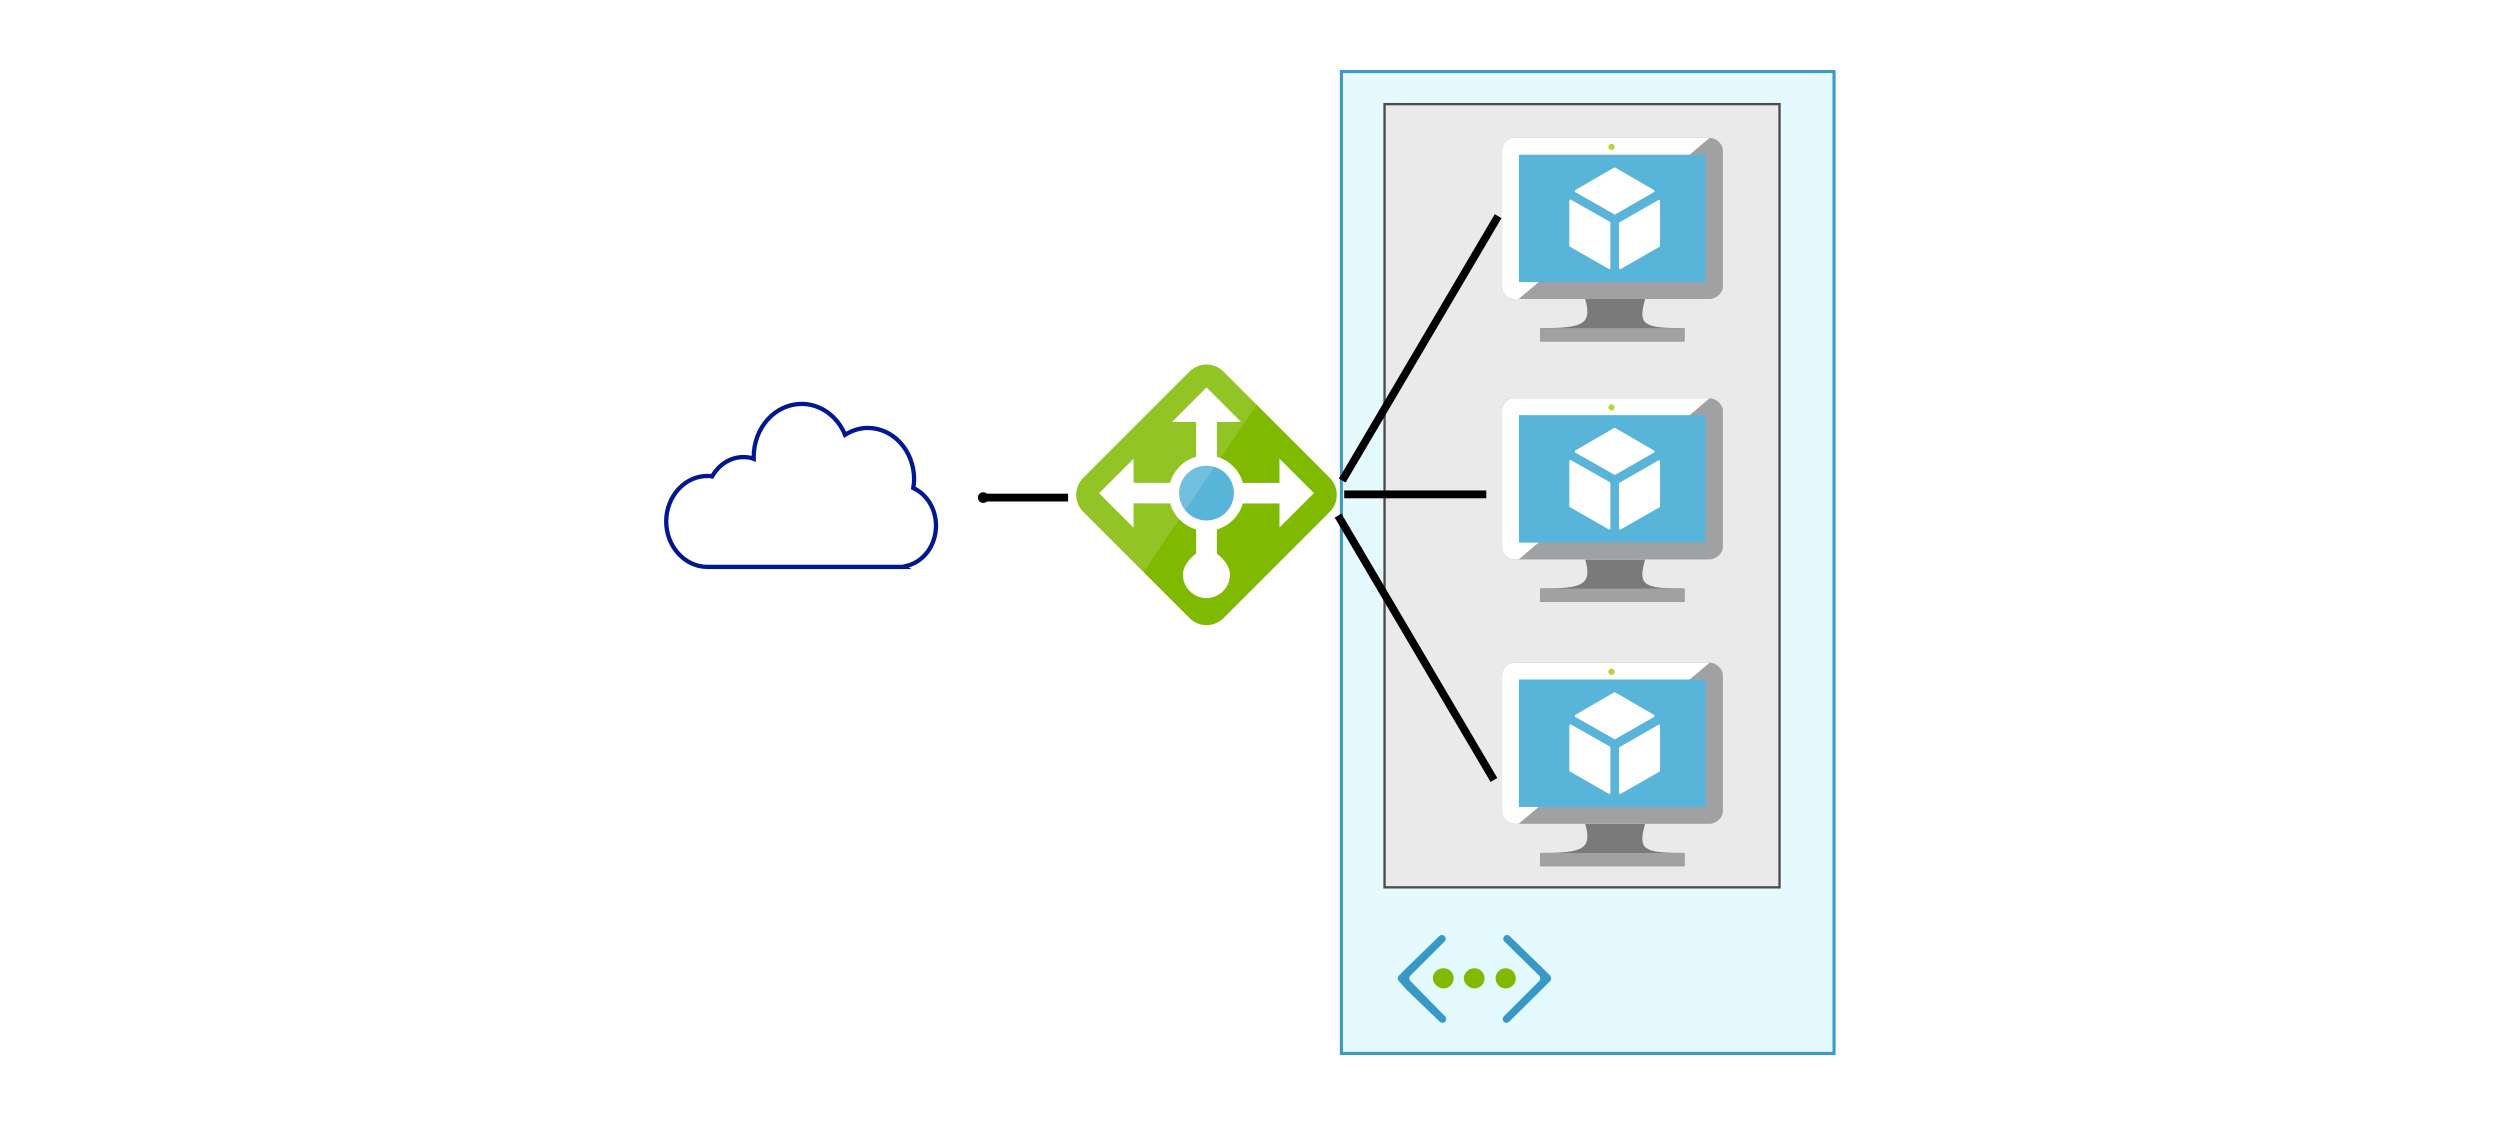 <?xml version="1.0" encoding="UTF-8" standalone="no"?>
<!-- Created with Inkscape (http://www.inkscape.org/) -->

<svg
   xmlns:dc="http://purl.org/dc/elements/1.1/"
   xmlns:cc="http://creativecommons.org/ns#"
   xmlns:rdf="http://www.w3.org/1999/02/22-rdf-syntax-ns#"
   xmlns:svg="http://www.w3.org/2000/svg"
   xmlns="http://www.w3.org/2000/svg"
   xmlns:sodipodi="http://sodipodi.sourceforge.net/DTD/sodipodi-0.dtd"
   xmlns:inkscape="http://www.inkscape.org/namespaces/inkscape"
   width="320"
   height="144"
   viewBox="0 0 320 144"
   id="svg4195"
   version="1.1"
   inkscape:version="0.91 r13725"
   sodipodi:docname="multi-vm.svg">
  <defs
     id="defs4197">
    <marker
       inkscape:stockid="DotM"
       orient="auto"
       refY="0.0"
       refX="0.0"
       id="DotM"
       style="overflow:visible"
       inkscape:isstock="true">
      <path
         id="path4935"
         d="M -2.5,-1.0 C -2.5,1.76 -4.74,4.0 -7.5,4.0 C -10.26,4.0 -12.5,1.76 -12.5,-1.0 C -12.5,-3.76 -10.26,-6.0 -7.5,-6.0 C -4.74,-6.0 -2.5,-3.76 -2.5,-1.0 z "
         style="fill-rule:evenodd;stroke:#000000;stroke-width:1pt;stroke-opacity:1;fill:#000000;fill-opacity:1"
         transform="scale(0.4) translate(7.4, 1)" />
    </marker>
    <marker
       inkscape:stockid="DotL"
       orient="auto"
       refY="0.0"
       refX="0.0"
       id="DotL"
       style="overflow:visible"
       inkscape:isstock="true">
      <path
         id="path4932"
         d="M -2.5,-1.0 C -2.5,1.76 -4.74,4.0 -7.5,4.0 C -10.26,4.0 -12.5,1.76 -12.5,-1.0 C -12.5,-3.76 -10.26,-6.0 -7.5,-6.0 C -4.74,-6.0 -2.5,-3.76 -2.5,-1.0 z "
         style="fill-rule:evenodd;stroke:#000000;stroke-width:1pt;stroke-opacity:1;fill:#000000;fill-opacity:1"
         transform="scale(0.8) translate(7.4, 1)" />
    </marker>
    <pattern
       y="0"
       x="0"
       height="6"
       width="6"
       patternUnits="userSpaceOnUse"
       id="EMFhbasepattern" />
    <marker
       inkscape:stockid="Arrow2Mend"
       orient="auto"
       refY="0"
       refX="0"
       id="marker8680"
       style="overflow:visible"
       inkscape:isstock="true">
      <path
         inkscape:connector-curvature="0"
         id="path8682"
         style="fill:#6f6f6f;fill-opacity:1;fill-rule:evenodd;stroke:#6f6f6f;stroke-width:0.625;stroke-linejoin:round;stroke-opacity:1"
         d="M 8.719,4.034 -2.207,0.016 8.719,-4.002 c -1.745,2.372 -1.735,5.617 -6e-7,8.035 z"
         transform="scale(-0.6,-0.6)" />
    </marker>
    <marker
       inkscape:stockid="DotM"
       orient="auto"
       refY="0"
       refX="0"
       id="DotM-68"
       style="overflow:visible"
       inkscape:isstock="true">
      <path
         inkscape:connector-curvature="0"
         id="path4935-9"
         d="m -2.5,-1 c 0,2.76 -2.24,5 -5,5 -2.76,0 -5,-2.24 -5,-5 0,-2.76 2.24,-5 5,-5 2.76,0 5,2.24 5,5 z"
         style="fill:#000000;fill-opacity:1;fill-rule:evenodd;stroke:#000000;stroke-width:1pt;stroke-opacity:1"
         transform="matrix(0.4,0,0,0.4,2.96,0.4)" />
    </marker>
    <marker
       inkscape:stockid="Arrow2Mend"
       orient="auto"
       refY="0"
       refX="0"
       id="marker8680-3"
       style="overflow:visible"
       inkscape:isstock="true">
      <path
         inkscape:connector-curvature="0"
         id="path8682-8"
         style="fill:#6f6f6f;fill-opacity:1;fill-rule:evenodd;stroke:#6f6f6f;stroke-width:0.625;stroke-linejoin:round;stroke-opacity:1"
         d="M 8.719,4.034 -2.207,0.016 8.719,-4.002 c -1.745,2.372 -1.735,5.617 -6e-7,8.035 z"
         transform="scale(-0.6,-0.6)" />
    </marker>
    <marker
       inkscape:stockid="DotM"
       orient="auto"
       refY="0"
       refX="0"
       id="DotM-68-2"
       style="overflow:visible"
       inkscape:isstock="true">
      <path
         inkscape:connector-curvature="0"
         id="path4935-9-7"
         d="m -2.5,-1 c 0,2.76 -2.24,5 -5,5 -2.76,0 -5,-2.24 -5,-5 0,-2.76 2.24,-5 5,-5 2.76,0 5,2.24 5,5 z"
         style="fill:#000000;fill-opacity:1;fill-rule:evenodd;stroke:#000000;stroke-width:1pt;stroke-opacity:1"
         transform="matrix(0.4,0,0,0.4,2.96,0.4)" />
    </marker>
    <marker
       inkscape:stockid="DotM"
       orient="auto"
       refY="0"
       refX="0"
       id="DotM-68-0"
       style="overflow:visible"
       inkscape:isstock="true">
      <path
         inkscape:connector-curvature="0"
         id="path4935-9-77"
         d="m -2.5,-1 c 0,2.76 -2.24,5 -5,5 -2.76,0 -5,-2.24 -5,-5 0,-2.76 2.24,-5 5,-5 2.76,0 5,2.24 5,5 z"
         style="fill:#000000;fill-opacity:1;fill-rule:evenodd;stroke:#000000;stroke-width:1pt;stroke-opacity:1"
         transform="matrix(0.4,0,0,0.4,2.96,0.4)" />
    </marker>
  </defs>
  <sodipodi:namedview
     id="base"
     pagecolor="#ffffff"
     bordercolor="#666666"
     borderopacity="1.0"
     inkscape:pageopacity="0.0"
     inkscape:pageshadow="2"
     inkscape:zoom="1.979899"
     inkscape:cx="160.32257"
     inkscape:cy="90.573342"
     inkscape:document-units="px"
     inkscape:current-layer="layer4"
     showgrid="false"
     units="px"
     inkscape:window-width="1536"
     inkscape:window-height="897"
     inkscape:window-x="-8"
     inkscape:window-y="-8"
     inkscape:window-maximized="1" />
  <g
     inkscape:label="vnet"
     inkscape:groupmode="layer"
     id="layer1"
     transform="translate(0,-908.362)" />
  <g
     inkscape:groupmode="layer"
     id="layer5"
     inkscape:label="subnet" />
  <g
     inkscape:groupmode="layer"
     id="layer2"
     inkscape:label="Layer 2" />
  <g
     inkscape:groupmode="layer"
     id="layer3"
     inkscape:label="Layer 3" />
  <g
     inkscape:groupmode="layer"
     id="layer4"
     inkscape:label="Layer 4">
    <g
       id="g12751"
       transform="translate(19.263,4.9475096e-7)">
      <g
         transform="translate(34.465,20.857)"
         id="g11394">
        <rect
           style="fill:#e4faff;fill-opacity:1;stroke:#3a99c6;stroke-width:0.395;stroke-miterlimit:4;stroke-dasharray:none;stroke-opacity:1"
           id="rect4743"
           width="63.059"
           height="125.677"
           x="117.97"
           y="-11.696" />
        <rect
           style="fill:#eaeaea;fill-opacity:1;stroke:#4c4c4c;stroke-width:0.3;stroke-miterlimit:4;stroke-dasharray:none;stroke-dashoffset:0;stroke-opacity:1"
           id="rect5174"
           width="50.556"
           height="100.252"
           x="123.494"
           y="-7.529" />
        <g
           id="g5181"
           transform="matrix(1.034,0,0,1.034,66.983,124.863)">
          <path
             id="path3"
             d="m 75.147,-19.478 c 0.19,-0.19 0.152,-0.493 0,-0.682 l -0.91,-0.91 -4.094,-3.98 c -0.19,-0.19 -0.455,-0.19 -0.644,0 l 0,0 c -0.19,0.19 -0.227,0.493 0,0.682 l 4.283,4.208 c 0.19,0.19 0.19,0.493 0,0.682 l -4.359,4.359 c -0.19,0.19 -0.19,0.493 0,0.682 l 0,0 c 0.19,0.19 0.493,0.152 0.644,0 l 4.056,-4.018 c 0,0 0,0 0.038,-0.038 l 0.986,-0.986 z"
             style="fill:#3999c6"
             inkscape:connector-curvature="0" />
          <path
             id="path5"
             d="m 56.421,-19.478 c -0.19,-0.19 -0.152,-0.493 0,-0.682 l 0.91,-0.91 4.094,-3.98 c 0.19,-0.19 0.455,-0.19 0.644,0 l 0,0 c 0.19,0.19 0.227,0.493 0,0.682 l -4.208,4.208 c -0.19,0.19 -0.19,0.493 0,0.682 l 4.283,4.359 c 0.19,0.19 0.19,0.493 0,0.682 l 0,0 c -0.19,0.19 -0.493,0.152 -0.644,0 L 57.369,-18.417 c 0,0 0,0 -0.038,-0.038 l -0.91,-1.023 z"
             style="fill:#3999c6"
             inkscape:connector-curvature="0" />
          <path
             id="path7"
             d="m 63.206,-19.82 c 0,0.72 -0.607,1.251 -1.251,1.251 -0.644,0 -1.327,-0.607 -1.327,-1.251 0,-0.644 0.531,-1.251 1.327,-1.251 0.758,0 1.251,0.607 1.251,1.251 z"
             style="fill:#7fba00"
             inkscape:connector-curvature="0" />
          <path
             id="path9"
             d="m 67.035,-19.82 c 0,0.72 -0.607,1.251 -1.251,1.251 -0.644,0 -1.327,-0.607 -1.327,-1.251 0,-0.644 0.607,-1.251 1.327,-1.251 0.72,0 1.251,0.607 1.251,1.251 z"
             style="fill:#7fba00"
             inkscape:connector-curvature="0" />
          <circle
             id="circle11"
             r="1.251"
             cy="-19.82"
             cx="69.65"
             style="fill:#7fba00" />
        </g>
        <g
           transform="matrix(2.002,0,0,2.002,-349.879,-361.424)"
           id="g6636">
          <path
             inkscape:connector-curvature="0"
             id="path6638"
             d="m 253.108,205.883 -0.339,0 -3.323,0 -0.169,0 c 0.466,1.63 -0.148,1.863 -2.879,1.863 l 0,0.847 3.45,0 2.519,0 3.26,0 0,-0.847 c -2.709,0 -2.963,-0.233 -2.519,-1.863 z"
             style="fill:#7a7a7a;fill-opacity:1;fill-rule:nonzero;stroke:none" />
          <path
             inkscape:connector-curvature="0"
             id="path6640"
             d="m 257.214,195.575 -12.488,0 c -0.423,0 -0.762,0.381 -0.762,0.804 l 0,8.721 c 0,0.402 0.339,0.783 0.762,0.783 l 12.488,0 c 0.423,0 0.868,-0.381 0.868,-0.783 l 0,-8.721 c 0,-0.423 -0.445,-0.804 -0.868,-0.804 z"
             style="fill:#a0a1a2;fill-opacity:1;fill-rule:nonzero;stroke:none" />
          <path
             inkscape:connector-curvature="0"
             id="path6642"
             d="m 257.235,195.575 c 0,0 0,0 -0.021,0 l -12.488,0 c -0.423,0 -0.762,0.381 -0.762,0.804 l 0,8.721 c 0,0.402 0.339,0.783 0.762,0.783 l 0.296,0 12.213,-10.308 z"
             style="fill:#ffffff;fill-opacity:1;fill-rule:nonzero;stroke:none" />
          <path
             inkscape:connector-curvature="0"
             id="path6644"
             d="m 245.043,196.655 11.938,0 0,8.149 -11.938,0 z"
             style="fill:#59b4d9;fill-opacity:1;fill-rule:nonzero;stroke:none" />
          <path
             inkscape:connector-curvature="0"
             id="path6646"
             d="m 255.965,196.655 0,0 -10.922,0 0,8.149 0,0 0,-8.149 z"
             style="fill:#59b4d9;fill-opacity:1;fill-rule:nonzero;stroke:none" />
          <path
             inkscape:connector-curvature="0"
             id="path6648"
             d="m 246.398,207.746 9.229,0 0,0.847 -9.229,0 z"
             style="fill:#a0a1a2;fill-opacity:1;fill-rule:nonzero;stroke:none" />
          <path
             inkscape:connector-curvature="0"
             id="path6650"
             d="m 251.16,196.168 c 0,0.106 -0.085,0.191 -0.191,0.191 -0.106,0 -0.212,-0.085 -0.212,-0.191 0,-0.106 0.106,-0.212 0.212,-0.212 0.106,0 0.191,0.106 0.191,0.212 z"
             style="fill:#b8d432;fill-opacity:1;fill-rule:nonzero;stroke:none" />
          <path
             inkscape:connector-curvature="0"
             id="path6652"
             d="m 251.182,200.486 c -0.021,0 -0.042,0 -0.042,-0.021 l -2.498,-1.418 c -0.021,-0.021 -0.021,-0.042 -0.021,-0.064 0,-0.042 0,-0.064 0.021,-0.064 l 2.476,-1.439 c 0.021,0 0.064,0 0.085,0 l 2.476,1.439 c 0.021,0.021 0.042,0.042 0.042,0.064 0,0.021 -0.021,0.042 -0.042,0.064 l -2.476,1.418 c 0,0.021 -0.021,0.021 -0.021,0.021 z"
             style="fill:#ffffff;fill-opacity:1;fill-rule:nonzero;stroke:none" />
          <path
             inkscape:connector-curvature="0"
             id="path6654"
             d="m 250.822,203.978 c -0.021,0 -0.042,-0.021 -0.042,-0.021 l -2.476,-1.418 c -0.021,-0.021 -0.042,-0.042 -0.042,-0.064 l 0,-2.879 c 0,-0.021 0.021,-0.042 0.042,-0.064 0.021,-0.021 0.042,-0.021 0.064,0 l 2.498,1.418 c 0.021,0.021 0.021,0.042 0.021,0.085 l 0,2.857 c 0,0.021 0,0.042 -0.021,0.064 -0.021,0 -0.042,0.021 -0.042,0.021 z"
             style="fill:#ffffff;fill-opacity:1;fill-rule:nonzero;stroke:none" />
          <path
             inkscape:connector-curvature="0"
             id="path6656"
             d="m 251.52,203.978 c -0.021,0 -0.021,-0.021 -0.042,-0.021 -0.021,-0.021 -0.042,-0.042 -0.042,-0.064 l 0,-2.857 c 0,-0.021 0.021,-0.042 0.042,-0.064 l 2.476,-1.418 c 0.021,-0.021 0.042,-0.021 0.085,0 0.021,0 0.021,0.042 0.021,0.064 l 0,2.857 c 0,0.021 0,0.042 -0.021,0.064 l -2.476,1.418 c -0.021,0 -0.042,0.021 -0.042,0.021 z"
             style="fill:#ffffff;fill-opacity:1;fill-rule:nonzero;stroke:none" />
        </g>
        <g
           id="g6658"
           transform="matrix(2.002,0,0,2.002,-349.879,-327.584)">
          <path
             style="fill:#7a7a7a;fill-opacity:1;fill-rule:nonzero;stroke:none"
             d="m 253.108,205.883 -0.339,0 -3.323,0 -0.169,0 c 0.466,1.63 -0.148,1.863 -2.879,1.863 l 0,0.847 3.45,0 2.519,0 3.26,0 0,-0.847 c -2.709,0 -2.963,-0.233 -2.519,-1.863 z"
             id="path6660"
             inkscape:connector-curvature="0" />
          <path
             style="fill:#a0a1a2;fill-opacity:1;fill-rule:nonzero;stroke:none"
             d="m 257.214,195.575 -12.488,0 c -0.423,0 -0.762,0.381 -0.762,0.804 l 0,8.721 c 0,0.402 0.339,0.783 0.762,0.783 l 12.488,0 c 0.423,0 0.868,-0.381 0.868,-0.783 l 0,-8.721 c 0,-0.423 -0.445,-0.804 -0.868,-0.804 z"
             id="path6662"
             inkscape:connector-curvature="0" />
          <path
             style="fill:#ffffff;fill-opacity:1;fill-rule:nonzero;stroke:none"
             d="m 257.235,195.575 c 0,0 0,0 -0.021,0 l -12.488,0 c -0.423,0 -0.762,0.381 -0.762,0.804 l 0,8.721 c 0,0.402 0.339,0.783 0.762,0.783 l 0.296,0 12.213,-10.308 z"
             id="path6664"
             inkscape:connector-curvature="0" />
          <path
             style="fill:#59b4d9;fill-opacity:1;fill-rule:nonzero;stroke:none"
             d="m 245.043,196.655 11.938,0 0,8.149 -11.938,0 z"
             id="path6666"
             inkscape:connector-curvature="0" />
          <path
             style="fill:#59b4d9;fill-opacity:1;fill-rule:nonzero;stroke:none"
             d="m 255.965,196.655 0,0 -10.922,0 0,8.149 0,0 0,-8.149 z"
             id="path6668"
             inkscape:connector-curvature="0" />
          <path
             style="fill:#a0a1a2;fill-opacity:1;fill-rule:nonzero;stroke:none"
             d="m 246.398,207.746 9.229,0 0,0.847 -9.229,0 z"
             id="path6670"
             inkscape:connector-curvature="0" />
          <path
             style="fill:#b8d432;fill-opacity:1;fill-rule:nonzero;stroke:none"
             d="m 251.16,196.168 c 0,0.106 -0.085,0.191 -0.191,0.191 -0.106,0 -0.212,-0.085 -0.212,-0.191 0,-0.106 0.106,-0.212 0.212,-0.212 0.106,0 0.191,0.106 0.191,0.212 z"
             id="path6672"
             inkscape:connector-curvature="0" />
          <path
             style="fill:#ffffff;fill-opacity:1;fill-rule:nonzero;stroke:none"
             d="m 251.182,200.486 c -0.021,0 -0.042,0 -0.042,-0.021 l -2.498,-1.418 c -0.021,-0.021 -0.021,-0.042 -0.021,-0.064 0,-0.042 0,-0.064 0.021,-0.064 l 2.476,-1.439 c 0.021,0 0.064,0 0.085,0 l 2.476,1.439 c 0.021,0.021 0.042,0.042 0.042,0.064 0,0.021 -0.021,0.042 -0.042,0.064 l -2.476,1.418 c 0,0.021 -0.021,0.021 -0.021,0.021 z"
             id="path6674"
             inkscape:connector-curvature="0" />
          <path
             style="fill:#ffffff;fill-opacity:1;fill-rule:nonzero;stroke:none"
             d="m 250.822,203.978 c -0.021,0 -0.042,-0.021 -0.042,-0.021 l -2.476,-1.418 c -0.021,-0.021 -0.042,-0.042 -0.042,-0.064 l 0,-2.879 c 0,-0.021 0.021,-0.042 0.042,-0.064 0.021,-0.021 0.042,-0.021 0.064,0 l 2.498,1.418 c 0.021,0.021 0.021,0.042 0.021,0.085 l 0,2.857 c 0,0.021 0,0.042 -0.021,0.064 -0.021,0 -0.042,0.021 -0.042,0.021 z"
             id="path6676"
             inkscape:connector-curvature="0" />
          <path
             style="fill:#ffffff;fill-opacity:1;fill-rule:nonzero;stroke:none"
             d="m 251.52,203.978 c -0.021,0 -0.021,-0.021 -0.042,-0.021 -0.021,-0.021 -0.042,-0.042 -0.042,-0.064 l 0,-2.857 c 0,-0.021 0.021,-0.042 0.042,-0.064 l 2.476,-1.418 c 0.021,-0.021 0.042,-0.021 0.085,0 0.021,0 0.021,0.042 0.021,0.064 l 0,2.857 c 0,0.021 0,0.042 -0.021,0.064 l -2.476,1.418 c -0.021,0 -0.042,0.021 -0.042,0.021 z"
             id="path6678"
             inkscape:connector-curvature="0" />
        </g>
        <g
           id="g6680"
           transform="matrix(2.002,0,0,2.002,-349.879,-394.759)">
          <path
             style="fill:#7a7a7a;fill-opacity:1;fill-rule:nonzero;stroke:none"
             d="m 253.108,205.883 -0.339,0 -3.323,0 -0.169,0 c 0.466,1.63 -0.148,1.863 -2.879,1.863 l 0,0.847 3.45,0 2.519,0 3.26,0 0,-0.847 c -2.709,0 -2.963,-0.233 -2.519,-1.863 z"
             id="path6682"
             inkscape:connector-curvature="0" />
          <path
             style="fill:#a0a1a2;fill-opacity:1;fill-rule:nonzero;stroke:none"
             d="m 257.214,195.575 -12.488,0 c -0.423,0 -0.762,0.381 -0.762,0.804 l 0,8.721 c 0,0.402 0.339,0.783 0.762,0.783 l 12.488,0 c 0.423,0 0.868,-0.381 0.868,-0.783 l 0,-8.721 c 0,-0.423 -0.445,-0.804 -0.868,-0.804 z"
             id="path6684"
             inkscape:connector-curvature="0" />
          <path
             style="fill:#ffffff;fill-opacity:1;fill-rule:nonzero;stroke:none"
             d="m 257.235,195.575 c 0,0 0,0 -0.021,0 l -12.488,0 c -0.423,0 -0.762,0.381 -0.762,0.804 l 0,8.721 c 0,0.402 0.339,0.783 0.762,0.783 l 0.296,0 12.213,-10.308 z"
             id="path6686"
             inkscape:connector-curvature="0" />
          <path
             style="fill:#59b4d9;fill-opacity:1;fill-rule:nonzero;stroke:none"
             d="m 245.043,196.655 11.938,0 0,8.149 -11.938,0 z"
             id="path6688"
             inkscape:connector-curvature="0" />
          <path
             style="fill:#59b4d9;fill-opacity:1;fill-rule:nonzero;stroke:none"
             d="m 255.965,196.655 0,0 -10.922,0 0,8.149 0,0 0,-8.149 z"
             id="path6690"
             inkscape:connector-curvature="0" />
          <path
             style="fill:#a0a1a2;fill-opacity:1;fill-rule:nonzero;stroke:none"
             d="m 246.398,207.746 9.229,0 0,0.847 -9.229,0 z"
             id="path6692"
             inkscape:connector-curvature="0" />
          <path
             style="fill:#b8d432;fill-opacity:1;fill-rule:nonzero;stroke:none"
             d="m 251.16,196.168 c 0,0.106 -0.085,0.191 -0.191,0.191 -0.106,0 -0.212,-0.085 -0.212,-0.191 0,-0.106 0.106,-0.212 0.212,-0.212 0.106,0 0.191,0.106 0.191,0.212 z"
             id="path6694"
             inkscape:connector-curvature="0" />
          <path
             style="fill:#ffffff;fill-opacity:1;fill-rule:nonzero;stroke:none"
             d="m 251.182,200.486 c -0.021,0 -0.042,0 -0.042,-0.021 l -2.498,-1.418 c -0.021,-0.021 -0.021,-0.042 -0.021,-0.064 0,-0.042 0,-0.064 0.021,-0.064 l 2.476,-1.439 c 0.021,0 0.064,0 0.085,0 l 2.476,1.439 c 0.021,0.021 0.042,0.042 0.042,0.064 0,0.021 -0.021,0.042 -0.042,0.064 l -2.476,1.418 c 0,0.021 -0.021,0.021 -0.021,0.021 z"
             id="path6696"
             inkscape:connector-curvature="0" />
          <path
             style="fill:#ffffff;fill-opacity:1;fill-rule:nonzero;stroke:none"
             d="m 250.822,203.978 c -0.021,0 -0.042,-0.021 -0.042,-0.021 l -2.476,-1.418 c -0.021,-0.021 -0.042,-0.042 -0.042,-0.064 l 0,-2.879 c 0,-0.021 0.021,-0.042 0.042,-0.064 0.021,-0.021 0.042,-0.021 0.064,0 l 2.498,1.418 c 0.021,0.021 0.021,0.042 0.021,0.085 l 0,2.857 c 0,0.021 0,0.042 -0.021,0.064 -0.021,0 -0.042,0.021 -0.042,0.021 z"
             id="path6698"
             inkscape:connector-curvature="0" />
          <path
             style="fill:#ffffff;fill-opacity:1;fill-rule:nonzero;stroke:none"
             d="m 251.52,203.978 c -0.021,0 -0.021,-0.021 -0.042,-0.021 -0.021,-0.021 -0.042,-0.042 -0.042,-0.064 l 0,-2.857 c 0,-0.021 0.021,-0.042 0.042,-0.064 l 2.476,-1.418 c 0.021,-0.021 0.042,-0.021 0.085,0 0.021,0 0.021,0.042 0.021,0.064 l 0,2.857 c 0,0.021 0,0.042 -0.021,0.064 l -2.476,1.418 c -0.021,0 -0.042,0.021 -0.042,0.021 z"
             id="path6700"
             inkscape:connector-curvature="0" />
        </g>
        <g
           transform="matrix(0.667,0,0,0.667,-124.671,-90.621)"
           id="g6702">
          <path
             inkscape:connector-curvature="0"
             style="fill:#7fba00"
             d="m 337.897,224.559 c -1.232,0 -2.392,-0.48 -3.261,-1.352 l -20.389,-20.388 c -0.859,-0.859 -1.351,-2.046 -1.351,-3.261 0,-1.214 0.492,-2.402 1.351,-3.26 l 20.389,-20.388 c 0.871,-0.872 2.029,-1.352 3.261,-1.352 1.231,0 2.39,0.48 3.261,1.352 l 20.386,20.388 c 0.873,0.868 1.352,2.027 1.352,3.26 0,1.233 -0.479,2.392 -1.353,3.263 l -20.385,20.386 c -0.87,0.872 -2.03,1.352 -3.261,1.352"
             id="path6704" />
          <path
             inkscape:connector-curvature="0"
             style="fill:#ffffff"
             d="m 358.509,199.219 -6.613,-6.612 0,4.668 -7.016,-0.006 c -0.677,-2.418 -2.573,-4.328 -4.984,-5.02 l 0,-6.69 4.613,0 -6.613,-6.613 -6.612,6.613 4.612,0 0,6.689 c -2.407,0.692 -4.301,2.596 -4.981,5.008 l -7.019,-0.006 0,-4.618 -6.613,6.613 6.613,6.612 0,-4.668 7.022,0.006 c 0.683,2.407 2.574,4.305 4.978,4.996 l 0,4.636 c -1,0.728 -2.528,2.258 -2.528,4.04 0,2.481 2.033,4.5 4.514,4.5 2.481,0 4.51,-2.019 4.51,-4.5 0,-1.762 -1.496,-3.274 -2.496,-4.013 l 0,-4.663 c 2.399,-0.689 4.289,-2.583 4.975,-4.983 l 7.025,0.006 0,4.618 6.613,-6.613 z"
             id="path6706" />
          <path
             inkscape:connector-curvature="0"
             style="fill:#59b4d9"
             d="m 337.896,193.961 c -2.899,0 -5.258,2.359 -5.258,5.258 0,2.899 2.359,5.258 5.258,5.258 2.899,0 5.258,-2.358 5.258,-5.258 0,-2.9 -2.359,-5.258 -5.258,-5.258 z"
             id="path6708" />
          <path
             inkscape:connector-curvature="0"
             style="opacity:0.15;fill:#ffffff"
             d="m 341.158,175.91 c -0.871,-0.872 -2.029,-1.352 -3.261,-1.352 -1.231,0 -2.389,0.48 -3.26,1.352 l -20.389,20.388 c -0.86,0.858 -1.352,2.046 -1.352,3.26 0,1.215 0.492,2.403 1.352,3.261 l 11.543,11.544 21.715,-32.106 -6.348,-6.347 z"
             id="path6710" />
        </g>
        <path
           style="fill:none;fill-rule:evenodd;stroke:#000000;stroke-width:1px;stroke-linecap:butt;stroke-linejoin:miter;stroke-opacity:1"
           d="m 118.333,42.421 18.183,0 0,0"
           id="path6726"
           inkscape:connector-curvature="0" />
        <path
           style="fill:none;fill-rule:evenodd;stroke:#000000;stroke-width:1px;stroke-linecap:butt;stroke-linejoin:miter;stroke-opacity:1"
           d="m 118.081,40.653 19.951,-33.84 0,0"
           id="path6728"
           inkscape:connector-curvature="0" />
        <path
           inkscape:connector-curvature="0"
           id="path6732"
           d="m 117.545,45.138 19.951,33.84 0,0"
           style="fill:none;fill-rule:evenodd;stroke:#000000;stroke-width:1px;stroke-linecap:butt;stroke-linejoin:miter;stroke-opacity:1" />
        <path
           style="fill:none;fill-rule:evenodd;stroke:#000000;stroke-width:1px;stroke-linecap:butt;stroke-linejoin:miter;stroke-opacity:1;marker-start:url(#DotM-68-0)"
           d="m 72.133,42.834 10.357,0 0,0.179"
           id="path4865-4"
           inkscape:connector-curvature="0"
           sodipodi:nodetypes="ccc" />
      </g>
      <g
         id="paths"
         transform="matrix(0.549,0,0,0.549,12.265,7.561)">
        <g
           id="Internet">
          <g
             id="XMLID_1_">
            <g
               id="g8" />
            <g
               id="g10">
              <path
                 id="path12"
                 d="m 153,118.4 -45.5,0 c -5.3,0 -9.6,-4.8 -9.6,-10.6 0,-5.8 4.3,-10.6 9.6,-10.6 0.4,0 0.7,0 1.1,0.1 1.6,-2.8 4.3,-4.5 7.3,-4.5 0.8,0 1.6,0.1 2.4,0.4 0,-0.1 0,-0.3 0,-0.4 0,-6.9 5,-12.4 11.2,-12.4 4.3,0 8.3,2.8 10.1,7.2 1.6,-1 3.4,-1.6 5.3,-1.6 6,0 10.8,5.4 10.8,12 0,0.7 -0.1,1.3 -0.2,2 3.2,1.5 5.3,4.9 5.3,8.8 0,4.5 -2.8,8.3 -6.6,9.3 l -1.2,0.3 z"
                 stroke-miterlimit="10"
                 inkscape:connector-curvature="0"
                 style="fill:none;stroke:#00188f;stroke-miterlimit:10" />
            </g>
          </g>
        </g>
      </g>
    </g>
  </g>
</svg>
